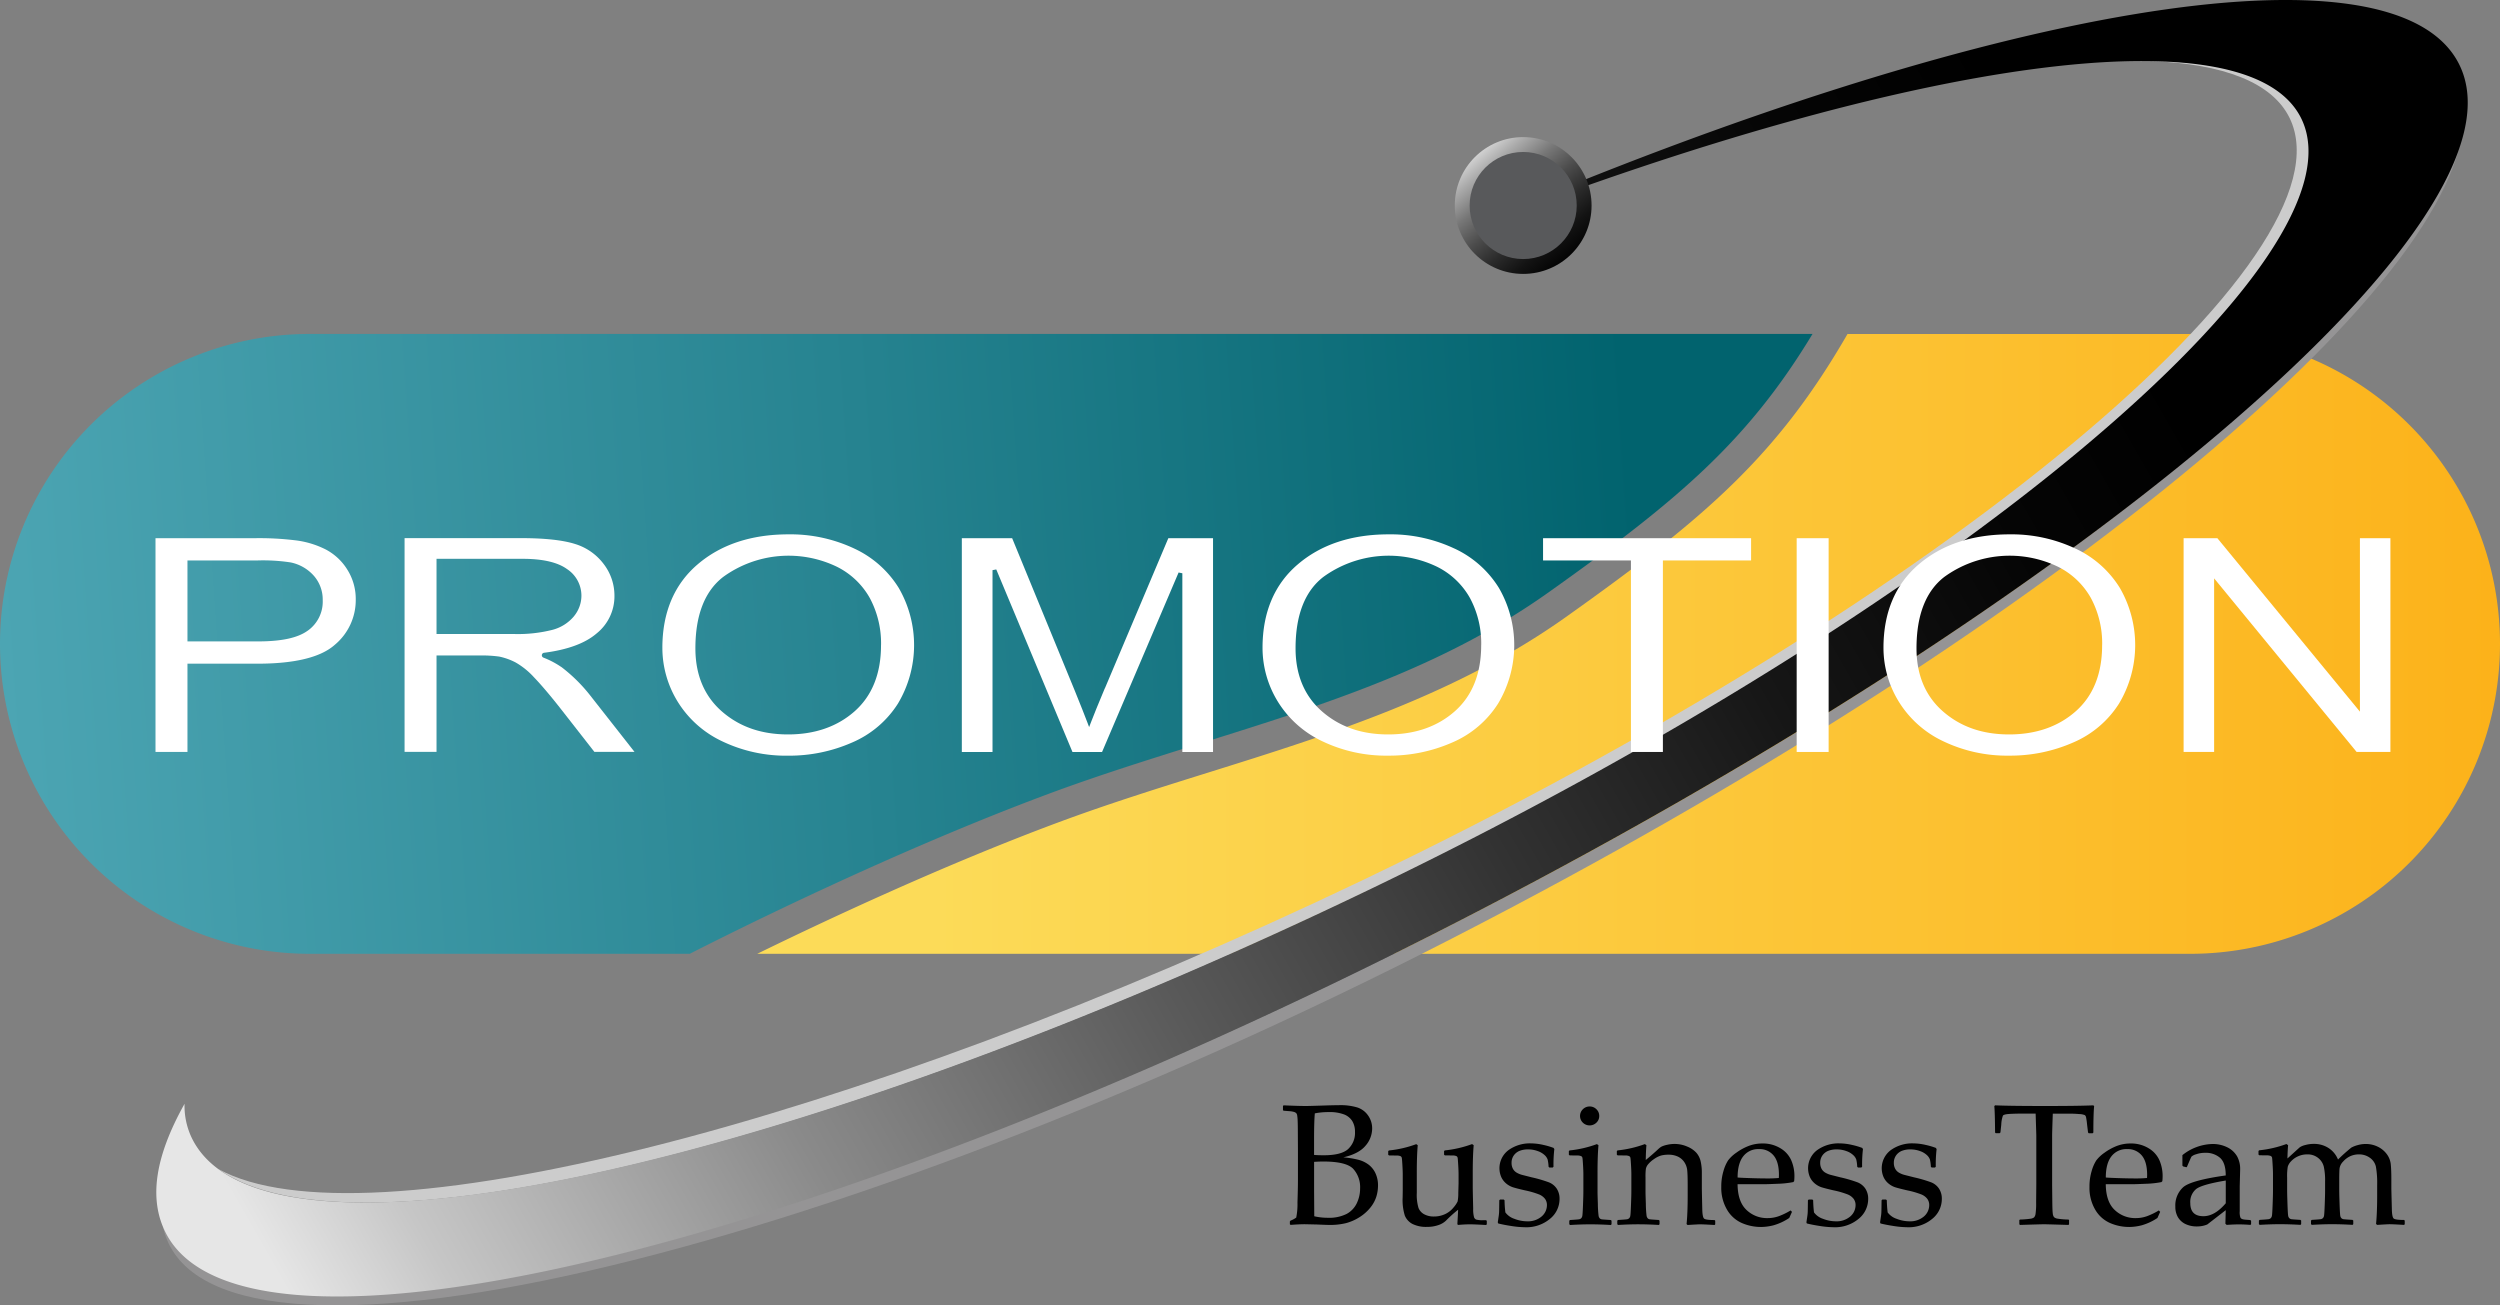 <svg xmlns="http://www.w3.org/2000/svg" xmlns:xlink="http://www.w3.org/1999/xlink" viewBox="0 0 747.09 390.081">
  <rect x="0" y="0" width="747.09" height="390.081" fill="#808080" stroke="none"/>
  <defs>
    <style>
      .cls-1 {
        fill: url(#linear-gradient);
      }

      .cls-2 {
        fill: url(#linear-gradient-2);
      }

      .cls-3 {
        fill: #ccc;
      }

      .cls-4 {
        fill: #959495;
      }

      .cls-5 {
        fill: url(#linear-gradient-3);
      }

      .cls-6 {
        fill: #fff;
      }

      .cls-7 {
        fill: url(#linear-gradient-4);
      }

      .cls-8 {
        fill: #58595b;
      }
    </style>
    <linearGradient id="linear-gradient" x1="0.484" y1="189.337" x2="490.254" y2="223.387" gradientTransform="matrix(1, 0, 0, -1, 0, 391.987)" gradientUnits="userSpaceOnUse">
      <stop offset="0" stop-color="#4ca5b3"/>
      <stop offset="0.53" stop-color="#268390"/>
      <stop offset="1" stop-color="#01636e"/>
    </linearGradient>
    <linearGradient id="linear-gradient-2" x1="278.95" y1="199.574" x2="799.76" y2="199.574" gradientTransform="matrix(1, 0, 0, -1, 0, 391.987)" gradientUnits="userSpaceOnUse">
      <stop offset="0" stop-color="#fcdb58"/>
      <stop offset="0.56" stop-color="#fcc232"/>
      <stop offset="0.92" stop-color="#fcb118"/>
    </linearGradient>
    <linearGradient id="linear-gradient-3" x1="80.923" y1="14.588" x2="621.313" y2="324.428" gradientTransform="matrix(1, 0, 0, -1, 0, 391.987)" gradientUnits="userSpaceOnUse">
      <stop offset="0" stop-color="#e6e6e6"/>
      <stop offset="0.07" stop-color="#c6c6c6"/>
      <stop offset="0.25" stop-color="#8a8a8a"/>
      <stop offset="0.44" stop-color="#595959"/>
      <stop offset="0.61" stop-color="#323232"/>
      <stop offset="0.76" stop-color="#161616"/>
      <stop offset="0.9" stop-color="#050505"/>
      <stop offset="1"/>
    </linearGradient>
    <linearGradient id="linear-gradient-4" x1="440.426" y1="348.489" x2="471.506" y2="310.749" gradientTransform="matrix(1, 0, 0, -1, 0, 391.987)" gradientUnits="userSpaceOnUse">
      <stop offset="0" stop-color="#e6e6e6"/>
      <stop offset="0.16" stop-color="#aaa"/>
      <stop offset="0.31" stop-color="#777"/>
      <stop offset="0.47" stop-color="#4c4c4c"/>
      <stop offset="0.62" stop-color="#2b2b2b"/>
      <stop offset="0.76" stop-color="#131313"/>
      <stop offset="0.89" stop-color="#040404"/>
      <stop offset="1"/>
    </linearGradient>
  </defs>
  <g id="Layer_2" data-name="Layer 2">
    <g id="a">
      <g>
        <path d="M383.6,331.934l-.2-.18v-1.26l.2-.18q4.335.195,6.69.2.885,0,7.02-.2c1.32-.03,2.27-.05,2.87-.05a17.574,17.574,0,0,1,5.43.68,6.288,6.288,0,0,1,3.22,2.4,6.622,6.622,0,0,1,1.22,3.91,7.859,7.859,0,0,1-2.03,5.18q-2.025,2.385-6.59,3.42a27.381,27.381,0,0,1,4.51.73,8.757,8.757,0,0,1,3.07,1.47,6.894,6.894,0,0,1,2.04,2.58,8.501,8.501,0,0,1,.75,3.67,11.403,11.403,0,0,1-.51,3.32,9.966,9.966,0,0,1-1.86,3.35,13.05,13.05,0,0,1-3.28,2.84,14.59,14.59,0,0,1-3.94,1.71,20.172,20.172,0,0,1-5.01.53c-.41,0-1.62-.04-3.65-.13-2.25-.05-3.47-.08-3.65-.08-1.15,0-2.56.07-4.24.2l-.2-.2v-.83l.2-.25a7.201,7.201,0,0,0,1.7-.91,20.099,20.099,0,0,0,.37-4.45q.135-4.2.14-6.41v-9.23l-.03-5.71c0-1.24-.02-2.25-.05-3.03a13.337,13.337,0,0,0-.14-1.67,1.35,1.35,0,0,0-.29-.7,1.723,1.723,0,0,0-.57-.34,6.202,6.202,0,0,0-1.26-.24l-1.93-.15Zm9.1,13.2c.85.07,1.8.1,2.87.1q5.25,0,7.3-1.86a6.536,6.536,0,0,0,2.05-5.11,6.113,6.113,0,0,0-.79-3.21,4.988,4.988,0,0,0-2.47-2.02,12.133,12.133,0,0,0-4.58-.7,20.555,20.555,0,0,0-4.16.38q-.225,2.265-.23,7.9v4.53Zm.05,18.33a17.798,17.798,0,0,0,4.01.45,11.652,11.652,0,0,0,5.68-1.16,7.118,7.118,0,0,0,3.03-3.21,10.253,10.253,0,0,0,.98-4.46,8.075,8.075,0,0,0-2.07-5.8q-2.07-2.175-8.94-2.18c-.76,0-1.67.03-2.74.1v8.58l.05,7.67Z"/>
        <path d="M423.19,341.894l.48.33q-.285,3.3-.28,8.38v5.86a13.775,13.775,0,0,0,.5,4.48,3.646,3.646,0,0,0,1.71,1.92,5.851,5.851,0,0,0,2.89.67,7.773,7.773,0,0,0,3.37-.72,7.088,7.088,0,0,0,2.55-2.02,8.007,8.007,0,0,0,1.18-1.76,12.559,12.559,0,0,0,.2-2.54l.08-2.82v-2.72c0-.67-.03-1.58-.1-2.74-.07-1.16-.12-1.87-.16-2.14a.759.759,0,0,0-.39-.59,3.124,3.124,0,0,0-1.32-.19l-2.13-.03-.23-.2v-1.08l.2-.2a33.178,33.178,0,0,0,8.17-1.89l.48.33q-.285,3.3-.28,8.38v4.43c0,.25.04,2.31.13,6.16a8.832,8.832,0,0,0,.27,2.6,1.24,1.24,0,0,0,.6.65,7.188,7.188,0,0,0,2.26.19h.71l.23.2v1.01l-.2.23c-2.38-.13-3.98-.2-4.79-.2-1.03,0-2.22.06-3.58.18l-.23-.2c.1-1.71.18-3.16.23-4.35a38.48,38.48,0,0,0-3.65,3.29,6.045,6.045,0,0,1-2.26,1.31,9.937,9.937,0,0,1-3.35.53,9.122,9.122,0,0,1-4.42-.89,4.987,4.987,0,0,1-2.24-2.46,15.5,15.5,0,0,1-.66-5.42l.03-1.99v-4.9c0-.67-.03-1.58-.1-2.74-.07-1.16-.12-1.87-.17-2.14a.759.759,0,0,0-.39-.59,3.124,3.124,0,0,0-1.32-.19l-2.13-.03-.23-.2v-1.08l.2-.2a33.178,33.178,0,0,0,8.17-1.89Z"/>
        <path d="M448.29,358.464h1.09l.23.23a34.076,34.076,0,0,0,.25,3.62,5.451,5.451,0,0,0,2.71,1.92,10.595,10.595,0,0,0,3.8.74,6.271,6.271,0,0,0,4.3-1.43,4.455,4.455,0,0,0,1.61-3.42,3.103,3.103,0,0,0-.58-1.87,4.304,4.304,0,0,0-1.76-1.31,26.557,26.557,0,0,0-4.22-1.22c-1.74-.4-2.96-.72-3.65-.94a6.236,6.236,0,0,1-2-1.14,5.398,5.398,0,0,1-1.47-1.97,6.744,6.744,0,0,1,2.19-7.97,10.891,10.891,0,0,1,6.73-2.02,16.986,16.986,0,0,1,3.7.46,21.686,21.686,0,0,1,3.04.89l.23.35a39.625,39.625,0,0,0-.25,5.28l-.23.23h-1.01l-.23-.23a11.706,11.706,0,0,0-.28-2.15,3.257,3.257,0,0,0-.91-1.33,5.768,5.768,0,0,0-2.08-1.21,8.154,8.154,0,0,0-2.84-.49,6.726,6.726,0,0,0-2.6.45,3.945,3.945,0,0,0-1.7,1.37,3.767,3.767,0,0,0-.65,2.23,3.652,3.652,0,0,0,.39,1.71,2.993,2.993,0,0,0,1.2,1.22,6.34,6.34,0,0,0,1.7.67l2.76.7a40.207,40.207,0,0,1,5.08,1.48,5.049,5.049,0,0,1,2.37,1.9,5.458,5.458,0,0,1,.84,3.08,7.612,7.612,0,0,1-2.89,5.96,10.978,10.978,0,0,1-7.43,2.49,28.473,28.473,0,0,1-3.97-.35c-1.58-.24-2.93-.5-4.04-.78l-.13-.33.25-1.69a11.752,11.752,0,0,0,.15-1.57c.02-.53.03-1.64.05-3.33l.23-.23Z"/>
        <path d="M477.2,341.894l.48.33q-.285,3.3-.28,8.38v5.68c0,.37.03,1.55.1,3.56a31.505,31.505,0,0,0,.22,3.51,1.553,1.553,0,0,0,.34.73,1.045,1.045,0,0,0,.56.29c.22.04,1.13.11,2.74.21l.23.2v1.06l-.2.23q-3.165-.195-6.11-.2c-1.96,0-3.97.07-6.09.2l-.23-.23v-1.06l.23-.2c1.64-.1,2.57-.18,2.78-.23a1.243,1.243,0,0,0,.56-.31,1.344,1.344,0,0,0,.33-.73c.06-.33.13-1.41.2-3.24s.11-3.22.11-4.16v-4.95c0-.67-.03-1.58-.1-2.74-.07-1.16-.12-1.87-.17-2.14a.759.759,0,0,0-.39-.59,3.124,3.124,0,0,0-1.32-.19l-2.13-.03-.23-.2v-1.08l.2-.2a33.178,33.178,0,0,0,8.17-1.89Zm-2.16-11.24a2.801,2.801,0,0,1,2.03.83,2.711,2.711,0,0,1,.84,2.01,2.683,2.683,0,0,1-.84,1.99,2.898,2.898,0,0,1-4.05.01,2.79,2.79,0,0,1,0-4.01,2.812,2.812,0,0,1,2.02-.83Z"/>
        <path d="M491.53,341.894l.48.33c-.1,1.12-.17,2.6-.2,4.43,1.35-1.11,2.64-2.23,3.85-3.37a4.48,4.48,0,0,1,1-.7,8.23,8.23,0,0,1,1.56-.48,9.773,9.773,0,0,1,2.23-.25,9.359,9.359,0,0,1,3.74.78,7.508,7.508,0,0,1,2.74,1.85,5.956,5.956,0,0,1,1.28,2.53,15.263,15.263,0,0,1,.36,3.6v4.43c0,.29.04,2.37.13,6.26.03,1.59.21,2.54.53,2.84s1.37.45,3.14.45l.2.2v1.08l-.2.2c-2.15-.13-3.6-.2-4.36-.2-.44,0-1.67.07-3.7.2l-.3-.28q.33-3.27.33-8.53v-3.29c0-1.98-.05-3.4-.14-4.28a5.291,5.291,0,0,0-.85-2.38,4.784,4.784,0,0,0-1.9-1.66,6.366,6.366,0,0,0-2.84-.59,8.723,8.723,0,0,0-2.26.26,7.411,7.411,0,0,0-2.11,1.08,7.957,7.957,0,0,0-1.72,1.53,3.141,3.141,0,0,0-.67,1.33,18.113,18.113,0,0,0-.11,2.63v4.38c0,.37.03,1.55.1,3.56a31.502,31.502,0,0,0,.22,3.51,1.553,1.553,0,0,0,.34.73,1.045,1.045,0,0,0,.56.29c.22.04,1.13.11,2.74.21l.23.2v1.06l-.2.23q-3.165-.195-6.11-.2c-1.96,0-3.97.07-6.09.2l-.23-.23v-1.06l.23-.2c1.64-.1,2.57-.18,2.78-.23a1.243,1.243,0,0,0,.56-.31,1.344,1.344,0,0,0,.33-.73c.06-.33.13-1.41.2-3.24s.11-3.22.11-4.16v-4.95c0-.67-.03-1.58-.1-2.74s-.12-1.87-.17-2.14a.759.759,0,0,0-.39-.59,3.124,3.124,0,0,0-1.32-.19l-2.13-.03-.23-.2v-1.08l.2-.2a33.178,33.178,0,0,0,8.17-1.89Z"/>
        <path d="M535.5,362.164l-.81,1.81a16.468,16.468,0,0,1-4.7,2.19,15.498,15.498,0,0,1-3.69.5,14.321,14.321,0,0,1-5.77-1.18,9.641,9.641,0,0,1-4.44-4,12.846,12.846,0,0,1-1.71-6.79,16.082,16.082,0,0,1,.66-4.77,11.876,11.876,0,0,1,1.38-3.16,10.653,10.653,0,0,1,2.45-2.29,16.119,16.119,0,0,1,3.65-2.01,11.346,11.346,0,0,1,4.16-.75,10.005,10.005,0,0,1,5.36,1.42,7.929,7.929,0,0,1,3.26,3.63,11.848,11.848,0,0,1,.94,4.7,14.805,14.805,0,0,1-.08,1.51l-.28.28a28.232,28.232,0,0,1-4.64.5c-1.94.08-3.23.13-3.85.13h-8.14q.045,5.205,2.64,7.67a8.85,8.85,0,0,0,6.34,2.46,9.834,9.834,0,0,0,3.41-.6,20.633,20.633,0,0,0,3.46-1.69l.41.43Zm-16.25-10.29q.45.075,3.51.18c2.04.07,3.54.1,4.53.1a37.838,37.838,0,0,0,4.29-.13q.03-.6.03-.93,0-3.9-1.6-5.8a5.381,5.381,0,0,0-4.36-1.9,5.631,5.631,0,0,0-4.7,2.14c-1.12,1.42-1.69,3.54-1.69,6.34Z"/>
        <path d="M540.52,358.464h1.09l.23.23a34.079,34.079,0,0,0,.25,3.62,5.451,5.451,0,0,0,2.71,1.92,10.595,10.595,0,0,0,3.8.74,6.271,6.271,0,0,0,4.3-1.43,4.455,4.455,0,0,0,1.61-3.42,3.103,3.103,0,0,0-.58-1.87,4.304,4.304,0,0,0-1.76-1.31,26.555,26.555,0,0,0-4.22-1.22c-1.74-.4-2.96-.72-3.65-.94a6.236,6.236,0,0,1-2-1.14,5.399,5.399,0,0,1-1.47-1.97,6.744,6.744,0,0,1,2.19-7.97,10.891,10.891,0,0,1,6.73-2.02,16.985,16.985,0,0,1,3.7.46,21.693,21.693,0,0,1,3.04.89l.23.35a39.627,39.627,0,0,0-.25,5.28l-.23.23h-1.01l-.23-.23a11.705,11.705,0,0,0-.28-2.15,3.258,3.258,0,0,0-.91-1.33,5.768,5.768,0,0,0-2.08-1.21,8.154,8.154,0,0,0-2.84-.49,6.726,6.726,0,0,0-2.6.45,3.945,3.945,0,0,0-1.7,1.37,3.767,3.767,0,0,0-.65,2.23,3.652,3.652,0,0,0,.39,1.71,2.993,2.993,0,0,0,1.2,1.22,6.34,6.34,0,0,0,1.7.67l2.76.7a40.198,40.198,0,0,1,5.08,1.48,5.049,5.049,0,0,1,2.37,1.9,5.459,5.459,0,0,1,.84,3.08,7.612,7.612,0,0,1-2.89,5.96,10.978,10.978,0,0,1-7.43,2.49,28.473,28.473,0,0,1-3.97-.35c-1.58-.24-2.93-.5-4.04-.78l-.13-.33.25-1.69a11.75,11.75,0,0,0,.15-1.57c.02-.53.03-1.64.05-3.33l.23-.23Z"/>
        <path d="M562.53,358.464h1.09l.23.23a34.076,34.076,0,0,0,.25,3.62,5.451,5.451,0,0,0,2.71,1.92,10.595,10.595,0,0,0,3.8.74,6.271,6.271,0,0,0,4.3-1.43,4.455,4.455,0,0,0,1.61-3.42,3.103,3.103,0,0,0-.58-1.87,4.304,4.304,0,0,0-1.76-1.31,26.555,26.555,0,0,0-4.22-1.22c-1.74-.4-2.96-.72-3.65-.94a6.237,6.237,0,0,1-2-1.14,5.398,5.398,0,0,1-1.47-1.97,6.744,6.744,0,0,1,2.19-7.97,10.892,10.892,0,0,1,6.73-2.02,16.985,16.985,0,0,1,3.7.46,21.693,21.693,0,0,1,3.04.89l.23.35a39.627,39.627,0,0,0-.25,5.28l-.23.23h-1.01l-.23-.23a11.706,11.706,0,0,0-.28-2.15,3.258,3.258,0,0,0-.91-1.33,5.768,5.768,0,0,0-2.08-1.21,8.154,8.154,0,0,0-2.84-.49,6.726,6.726,0,0,0-2.6.45,3.945,3.945,0,0,0-1.7,1.37,3.767,3.767,0,0,0-.65,2.23,3.652,3.652,0,0,0,.39,1.71,2.993,2.993,0,0,0,1.2,1.22,6.339,6.339,0,0,0,1.7.67l2.76.7a40.198,40.198,0,0,1,5.08,1.48,5.049,5.049,0,0,1,2.37,1.9,5.458,5.458,0,0,1,.84,3.08,7.612,7.612,0,0,1-2.89,5.96,10.978,10.978,0,0,1-7.43,2.49,28.473,28.473,0,0,1-3.97-.35c-1.58-.24-2.93-.5-4.04-.78l-.13-.33.25-1.69a11.76,11.76,0,0,0,.15-1.57c.02-.53.03-1.64.05-3.33l.23-.23Z"/>
        <path d="M625.57,330.324l.23.23q-.225,2.265-.23,7.9l-.2.2h-1.19l-.2-.23-.28-2.31a21.585,21.585,0,0,0-.32-2.28,1.052,1.052,0,0,0-.37-.6,4.701,4.701,0,0,0-1.65-.31c-.93-.08-1.97-.13-3.12-.13h-4.79c-.14,3.79-.2,5.98-.2,6.56v14.66l.05,4.9c.02,1.89.06,3.12.14,3.68a2.175,2.175,0,0,0,.36,1.11,1.903,1.903,0,0,0,.93.45,21.575,21.575,0,0,0,3.4.29l.18.15v1.26l-.18.2q-6.495-.195-7.25-.2-.81,0-7.23.2l-.2-.2v-1.26l.2-.15a27.47,27.47,0,0,0,3.16-.25,2.284,2.284,0,0,0,1.04-.39,1.947,1.947,0,0,0,.44-1.02,21.247,21.247,0,0,0,.18-3.47l.05-5.31v-14.66q0-.405-.2-6.56h-3.78c-1.56,0-2.9.03-4.03.1s-1.79.24-1.97.52a8.958,8.958,0,0,0-.49,2.7l-.25,2.31-.23.23h-1.17l-.2-.2q-.045-6.06-.23-7.9l.23-.23q4.41.195,14.68.2c6.84,0,11.88-.07,14.71-.2Z"/>
        <path d="M645.53,362.164l-.81,1.81a16.468,16.468,0,0,1-4.7,2.19,15.498,15.498,0,0,1-3.69.5,14.321,14.321,0,0,1-5.77-1.18,9.64,9.64,0,0,1-4.44-4,12.846,12.846,0,0,1-1.71-6.79,16.08,16.08,0,0,1,.66-4.77,11.877,11.877,0,0,1,1.38-3.16,10.655,10.655,0,0,1,2.45-2.29,16.119,16.119,0,0,1,3.65-2.01,11.347,11.347,0,0,1,4.16-.75,10.005,10.005,0,0,1,5.36,1.42,7.929,7.929,0,0,1,3.26,3.63,11.848,11.848,0,0,1,.94,4.7,14.825,14.825,0,0,1-.08,1.51l-.28.28a28.232,28.232,0,0,1-4.64.5c-1.94.08-3.23.13-3.85.13h-8.14q.045,5.205,2.64,7.67a8.85,8.85,0,0,0,6.34,2.46,9.834,9.834,0,0,0,3.41-.6,20.627,20.627,0,0,0,3.46-1.69l.41.43Zm-16.25-10.29q.45.075,3.51.18c2.04.07,3.54.1,4.53.1a37.84,37.84,0,0,0,4.29-.13q.03-.6.03-.93,0-3.9-1.6-5.8a5.381,5.381,0,0,0-4.36-1.9,5.631,5.631,0,0,0-4.7,2.14c-1.12,1.42-1.69,3.54-1.69,6.34Z"/>
        <path d="M653.37,348.814l-.99-.25-.2-.25v-3.12a14.905,14.905,0,0,1,8.77-3.32,9.792,9.792,0,0,1,4.84,1.08,6.865,6.865,0,0,1,2.79,2.7,7.882,7.882,0,0,1,.86,3.79l-.13,5.05v7.5a4.657,4.657,0,0,0,.21,1.86,1.093,1.093,0,0,0,.5.44,4.093,4.093,0,0,0,1.04.19l1.45.12.2.23v1.01l-.2.2q-1.845-.15-3.45-.15c-1.07,0-2.23.05-3.65.15l-.38-.35.1-4.05-5.53,4.28a7.952,7.952,0,0,1-3.04.58,7.712,7.712,0,0,1-3.49-.73,5.262,5.262,0,0,1-2.23-2.04,6.177,6.177,0,0,1-.77-3.17,7.338,7.338,0,0,1,2.33-5.77q2.34-2.07,12.73-3.53,0-3.72-1.67-5.24a6.442,6.442,0,0,0-4.49-1.52,7.891,7.891,0,0,0-2.68.43,3.569,3.569,0,0,0-1.38.69c-.12.17-.58,1.2-1.37,3.08l-.18.13Zm11.77,3.97c-4.73.79-7.68,1.63-8.85,2.54a4.986,4.986,0,0,0-1.75,4.2c0,2.62,1.31,3.92,3.93,3.92q3.375,0,6.67-3.87v-6.79Z"/>
        <path d="M683.29,341.894l.48.33c-.1,1.11-.17,2.43-.2,3.97l2.41-2.19c.68-.62,1.12-1.02,1.34-1.2a5.346,5.346,0,0,1,1.55-.62,9.365,9.365,0,0,1,2.56-.35,7.934,7.934,0,0,1,4.44,1.25,7.314,7.314,0,0,1,2.81,3.43,50.017,50.017,0,0,1,3.99-3.57,8.359,8.359,0,0,1,1.81-.72,8.91,8.91,0,0,1,2.48-.36,8.099,8.099,0,0,1,3.68.85,7.248,7.248,0,0,1,2.66,2.24,6.136,6.136,0,0,1,1.15,2.99c.11,1.07.17,2.55.17,4.43v2.64c0,.29.05,2.37.15,6.26.03,1.59.21,2.54.53,2.84q.48.45,3.12.45l.2.2v1.08l-.2.2c-2.15-.13-3.6-.2-4.36-.2-.42,0-1.65.07-3.68.2l-.33-.28q.33-3.27.33-8.53v-3.02a28.12,28.12,0,0,0-.38-5.6,4.454,4.454,0,0,0-1.78-2.62,5.478,5.478,0,0,0-3.32-1.02,6.122,6.122,0,0,0-2.56.54,6.427,6.427,0,0,0-2.14,1.61,3.726,3.726,0,0,0-1.05,1.99c-.07.61-.1,1.74-.1,3.38v3.14c0,.74.03,2.12.1,4.15s.14,3.21.21,3.55a1.282,1.282,0,0,0,.36.72,1.19,1.19,0,0,0,.56.28q.315.06,2.73.21l.23.2v1.06l-.2.23q-3.165-.195-6.11-.2-2.715,0-6.09.2l-.23-.23v-1.06l.23-.2c1.64-.1,2.57-.18,2.78-.23a1.244,1.244,0,0,0,.56-.31,1.343,1.343,0,0,0,.33-.73c.06-.33.13-1.41.2-3.24s.11-3.22.11-4.16v-2.87a18.902,18.902,0,0,0-.39-4.38,4.777,4.777,0,0,0-1.69-2.59,4.926,4.926,0,0,0-3.25-1.06,6.535,6.535,0,0,0-2.78.59,6.363,6.363,0,0,0-2.05,1.46,4.019,4.019,0,0,0-.99,1.62,16.789,16.789,0,0,0-.19,3.27v3.72c0,.74.03,2.12.1,4.15s.14,3.21.21,3.55a1.282,1.282,0,0,0,.36.72,1.19,1.19,0,0,0,.56.28q.315.06,2.73.21l.23.2v1.06l-.2.23q-3.165-.195-6.11-.2c-1.96,0-3.97.07-6.09.2l-.23-.23v-1.06l.23-.2c1.64-.1,2.57-.18,2.78-.23a1.244,1.244,0,0,0,.56-.31,1.343,1.343,0,0,0,.33-.73c.06-.33.13-1.41.2-3.24s.11-3.22.11-4.16v-4.95c0-.67-.03-1.58-.1-2.74s-.12-1.87-.16-2.14a.759.759,0,0,0-.39-.59,3.124,3.124,0,0,0-1.32-.19l-2.13-.03-.23-.2v-1.08l.2-.2a33.18,33.18,0,0,0,8.17-1.89Z"/>
      </g>
      <g>
        <path class="cls-1" d="M313.09,237.324c15.03-5.59,30.46-10.42,45.38-15.09,37.34-11.68,72.61-22.72,104.2-45.15,39.25-27.88,59.72-45.46,78.98-77.29H92.62A92.623,92.623,0,0,0,0,192.414H0a92.623,92.623,0,0,0,92.62,92.62H206.11c12.97-6.61,60.75-30.5,107-47.71Z"/>
        <path class="cls-2" d="M654.46,99.804H552.11c-20.91,36.2-42.03,54.66-84.22,84.63-32.75,23.26-70.35,35.02-106.72,46.4-14.81,4.63-30.12,9.42-44.93,14.93-34.08,12.68-69.02,29.03-89.96,39.27H654.47a92.623,92.623,0,0,0,92.62-92.62h0a92.623,92.623,0,0,0-92.62-92.62Z"/>
      </g>
      <g>
        <path class="cls-3" d="M411.19,265.074c-159.75,76.87-305.35,113.5-345.99,84.25,42.96,23.72,187.98-12.52,342.3-86.44,174.27-83.47,296.59-186.74,276.73-227.6-5.18-10.64-19.68-16.17-41.39-17.04,24.69.15,41.18,5.7,46.78,17.27,19.91,41.13-103.77,145.54-278.42,229.56Z"/>
        <path class="cls-4" d="M434.15,280.334c-186.88,95.86-373.69,140.69-385.46,86.24,28.08,48.3,201.65,3.27,383.92-89.63,173.01-88.18,300.23-191.31,303.67-243.43,1.17,51.35-126.8,156.89-302.13,246.81Z"/>
        <path class="cls-5" d="M734.79,19.034c-19.62-38.42-142.15-16.68-291.65,47.25a5.61,5.61,0,0,1,.25.56c127.52-48.95,228.71-63.77,244.37-31.32,19.84,41.12-102.83,145.53-276.96,229.56-174.13,84.02-332.5,119.65-353.61,74.72a22.183,22.183,0,0,1-2.04-9.95c-8.84,15.82-10.77,28.47-5.62,38.57,23.61,46.24,193.73,5.23,383.08-91.46,189.35-96.69,325.79-211.68,302.18-257.92Z"/>
      </g>
      <g>
        <path class="cls-6" d="M97.75,164.414a27.203,27.203,0,0,0-9.67-2.97,88.713,88.713,0,0,0-12.05-.61H46.47v63.88h9.55v-26.38H76.96c11.09,0,18.85-1.89,23.05-5.61a17.399,17.399,0,0,0,6.3-13.63,16.408,16.408,0,0,0-2.35-8.59,16.758,16.758,0,0,0-6.21-6.08Zm-5.82,24.07c-2.98,2.15-7.82,3.19-14.81,3.19H56.02v-24.19H76.91a54.433,54.433,0,0,1,9.95.59,12.595,12.595,0,0,1,6.93,3.99,10.772,10.772,0,0,1,2.65,7.3,10.621,10.621,0,0,1-4.5,9.12Z"/>
        <path class="cls-6" d="M167.73,199.324a26.094,26.094,0,0,0-5.35-2.81.751.751,0,0,1-.45-.81.743.743,0,0,1,.64-.63c7.03-.9,12.32-2.84,15.73-5.79a14.196,14.196,0,0,0,5.32-11.26,15.492,15.492,0,0,0-3.22-9.48,16.845,16.845,0,0,0-8.61-6c-3.63-1.14-9.03-1.73-16.05-1.73H120.9v63.88h9.55v-28.81h12.73a38.224,38.224,0,0,1,5.97.32,18.62,18.62,0,0,1,4.95,1.77,22.74,22.74,0,0,1,5.48,4.43c2,2.07,4.57,5.09,7.65,8.98l10.4,13.31h11.99l-13.23-16.85a47.721,47.721,0,0,0-8.66-8.54Zm3.79-15.16a12.47,12.47,0,0,1-6.45,4.06,41.94,41.94,0,0,1-11.45,1.24H130.45v-22.47h25.73c5.99,0,10.45,1.03,13.26,3.06a9.503,9.503,0,0,1,4.31,7.97,9.71,9.71,0,0,1-2.23,6.13Z"/>
        <path class="cls-6" d="M255.28,163.924a44.682,44.682,0,0,0-19.68-4.24c-11.06,0-20.21,3.03-27.18,9.02-6.95,5.97-10.48,14.35-10.48,24.92a30.694,30.694,0,0,0,4.5,15.94,31.186,31.186,0,0,0,13.22,11.89,44.133,44.133,0,0,0,19.89,4.37,46.629,46.629,0,0,0,19.15-3.96,30.281,30.281,0,0,0,13.64-11.61,34.103,34.103,0,0,0,.24-34.55,30.833,30.833,0,0,0-13.3-11.78Zm8,28.89c0,8.46-2.65,15.09-7.86,19.72-5.2,4.61-11.9,6.94-19.93,6.94s-14.53-2.31-19.76-6.87c-5.25-4.58-7.92-10.92-7.92-18.86,0-9.88,2.78-17.05,8.27-21.31a33.244,33.244,0,0,1,34.03-3.06,22.993,22.993,0,0,1,9.83,9.36,28.648,28.648,0,0,1,3.35,14.07Z"/>
        <path class="cls-6" d="M330.17,205.664c-1.91,4.54-3.33,8.04-4.23,10.39l-.47,1.23-.46-1.23c-.79-2.1-2.07-5.32-3.8-9.59l-18.74-45.63h-15.04v63.88h9.17v-54.33l1.12-.22,22.77,54.55h8.85l22.87-53.63,1.12.23v53.4h9.17v-63.88H349.14l-18.95,44.84Z"/>
        <path class="cls-6" d="M434.63,163.924a44.682,44.682,0,0,0-19.68-4.24c-11.06,0-20.21,3.03-27.18,9.02-6.96,5.96-10.48,14.35-10.48,24.91a30.694,30.694,0,0,0,4.5,15.94,31.186,31.186,0,0,0,13.22,11.89,44.133,44.133,0,0,0,19.89,4.37,46.629,46.629,0,0,0,19.15-3.96,30.281,30.281,0,0,0,13.64-11.61,34.103,34.103,0,0,0,.24-34.55,30.896,30.896,0,0,0-13.3-11.78Zm8,28.89c0,8.46-2.64,15.09-7.86,19.72-5.2,4.61-11.91,6.94-19.93,6.94s-14.53-2.31-19.76-6.87c-5.25-4.58-7.92-10.92-7.92-18.86,0-9.88,2.78-17.05,8.27-21.31a33.244,33.244,0,0,1,34.03-3.06,22.993,22.993,0,0,1,9.83,9.36,28.648,28.648,0,0,1,3.35,14.07Z"/>
        <polygon class="cls-6" points="461.12 167.484 487.38 167.484 487.38 224.714 496.93 224.714 496.93 167.484 523.29 167.484 523.29 160.834 461.12 160.834 461.12 167.484"/>
        <rect class="cls-6" x="536.91" y="160.834" width="9.55" height="63.88"/>
        <path class="cls-6" d="M620.19,163.924a44.682,44.682,0,0,0-19.68-4.24c-11.06,0-20.21,3.03-27.18,9.02-6.96,5.96-10.48,14.35-10.48,24.91a30.694,30.694,0,0,0,4.5,15.94,31.186,31.186,0,0,0,13.22,11.89,44.133,44.133,0,0,0,19.89,4.37,46.629,46.629,0,0,0,19.15-3.96,30.281,30.281,0,0,0,13.64-11.61,34.103,34.103,0,0,0,.24-34.55,30.896,30.896,0,0,0-13.3-11.78Zm8,28.89c0,8.46-2.64,15.09-7.86,19.72-5.2,4.61-11.91,6.94-19.93,6.94s-14.53-2.31-19.76-6.87c-5.25-4.58-7.92-10.92-7.92-18.86,0-9.88,2.78-17.05,8.27-21.31a33.244,33.244,0,0,1,34.03-3.06,22.992,22.992,0,0,1,9.83,9.36,28.648,28.648,0,0,1,3.35,14.07Z"/>
        <polygon class="cls-6" points="705.23 160.834 705.23 212.664 662.78 161.014 662.63 160.834 652.54 160.834 652.54 224.714 661.66 224.714 661.66 172.834 704.1 224.534 704.25 224.714 714.34 224.714 714.34 160.834 705.23 160.834"/>
      </g>
      <g>
        <circle class="cls-7" cx="455.18" cy="61.414" r="20.44"/>
        <circle class="cls-8" cx="455.18" cy="61.414" r="16"/>
      </g>
    </g>
  </g>
</svg>

